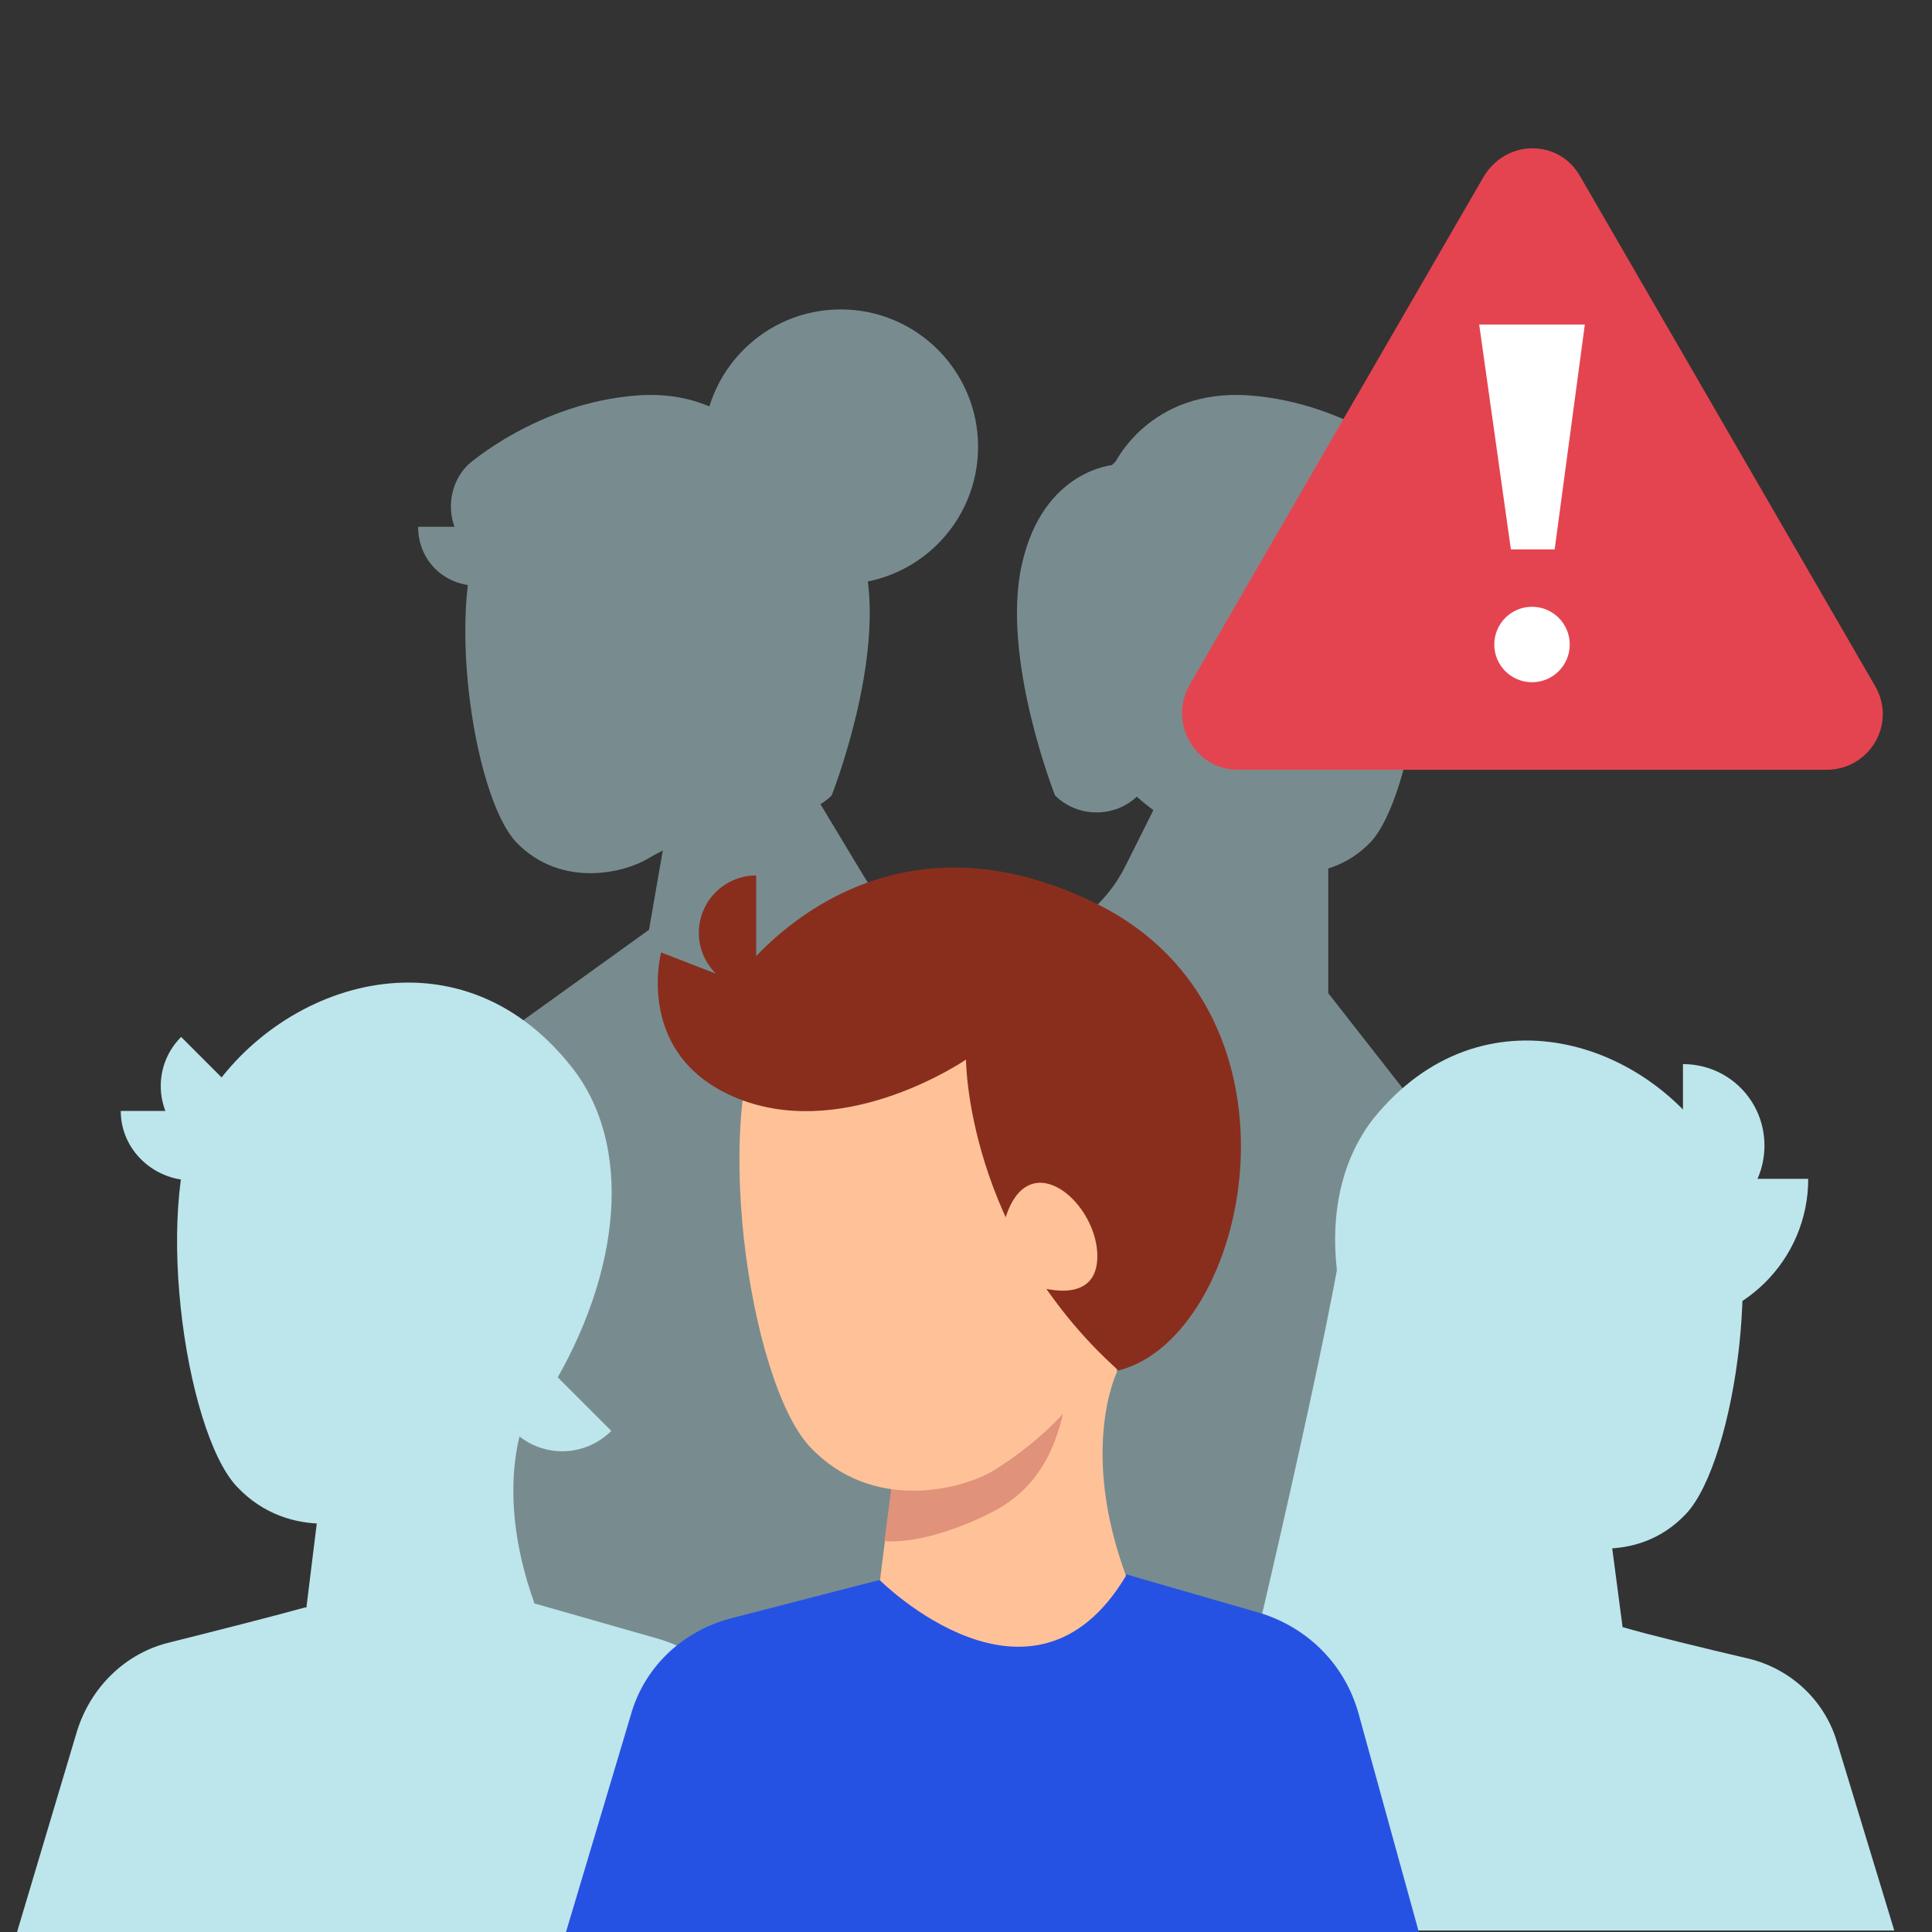 <svg xmlns="http://www.w3.org/2000/svg" xmlns:xlink="http://www.w3.org/1999/xlink" id="Layer_1" version="1.1" viewBox="0 0 128 128" xml:space="preserve" style="enable-background:new 0 0 128 128"><rect x="0" y="0" width="128" height="128" fill="#333333" stroke="none"/><style type="text/css">.st1{fill:#ffc298}.st2{fill:#e1927a}.st4{fill:#892e1d}.st12{fill:#2652e4}.st13{fill:#bde5ec}.st25{fill:#e44450}.st37{fill:#fff}.st38{opacity:.5}</style><g><g class="st38"><g><path d="M34.2,55.8c3,3.1,7.2,2,8.7,1.1c2.2-1.3,6.5-2.8,8.7-6.4c4-6.7,4.7-13.8,1.1-18.2c-6.4-8-16.5-4.6-20.5,2.1 C29.4,39.5,31.3,52.7,34.2,55.8z" class="st13"/><path d="M35.5,34.9c0,2.2-1.7,3.9-3.9,3.9s-3.9-1.7-3.9-3.9" class="st13"/><path d="M49.6,47.2c-1.5,1.5-1.5,4,0,5.5c1.5,1.5,4,1.5,5.5,0c0,0,3.6-9.1,2.2-15.3c-1.4-6.3-6.1-6.6-6.1-6.6 s-2.3-5.1-9-4.6c-6.6,0.5-11.2,4.6-11.2,4.6c-1.5,1.5-1.5,4,0,5.5c0.8,0.8,1.8,1.1,2.8,1.1c1,0,2-0.4,2.8-1.1" class="st13"/></g><g><path d="M90.8,55.8c-3,3.1-7.2,2-8.7,1.1c-2.2-1.3-6.5-2.8-8.7-6.4c-4-6.7-4.7-13.8-1.1-18.2 c6.4-8,16.5-4.6,20.5,2.1C95.6,39.5,93.7,52.7,90.8,55.8z" class="st13"/><path d="M89.5,34.9c0,2.2,1.7,3.9,3.9,3.9c2.2,0,3.9-1.7,3.9-3.9" class="st13"/><path d="M75.4,47.2c1.5,1.5,1.5,4,0,5.5c-1.5,1.5-4,1.5-5.5,0c0,0-3.6-9.1-2.2-15.3c1.4-6.3,6.1-6.6,6.1-6.6 s2.3-5.1,9-4.6c6.6,0.5,11.2,4.6,11.2,4.6c1.5,1.5,1.5,4,0,5.5c-0.8,0.8-1.8,1.1-2.8,1.1s-2-0.4-2.8-1.1" class="st13"/></g><circle cx="55.7" cy="29.6" r="9.1" class="st13"/><path d="M88,54.9v10.9L97,77.3L93.5,117H29.1l2.5-47.2L43,61.6l2.1-12.1l6.5-0.8l5.6,9.3c1.5,2.5,4.1,4.3,7,4.7l0,0 c4.3,0.6,8.5-1.5,10.4-5.4l3.9-7.8L88,54.9z" class="st13"/></g><g><path d="M107.5,107.8c1.7,0.5,5.4,1.4,8.4,2.1c2.8,0.7,5,2.8,5.8,5.5l3.8,12.5h-49l3.4-12.6c0.7-2.7,2.9-4.9,5.6-5.7 l7.8-2.3L107.5,107.8z" class="st13"/><path d="M106.5,100.2l1,7.6c0,0-8.7,8.8-14.2-0.3c2.7-7.3,0.5-11.7,0.5-11.7l0.4-4.3l7.7,0.9L106.5,100.2z" class="st13"/><path d="M111.7,100.3c-3.3,3.5-8,2.2-9.7,1.3c-2.4-1.4-7.3-3.1-9.7-7.1C87.8,87,87.1,79.1,91,74.1 c7.2-8.9,18.4-5.1,22.8,2.4C117.1,82.1,115,96.8,111.7,100.3z" class="st13"/><path d="M98.5,90.8c0,0-3.6,1.3-3.6-1.8c0.1-3.1,4.2-6.5,5.4-1.8" class="st13"/><path d="M100.4,78.1c0,5.3,4.3,9.7,9.7,9.7c5.3,0,9.7-4.3,9.7-9.7" class="st13"/><path d="M111.5,81.3c3,0,5.4-2.4,5.4-5.4s-2.4-5.4-5.4-5.4" class="st13"/><path d="M84,106.6c4.3,3,10.1,1.9,13.1-2.4s1.9-10.1-2.4-13.1" class="st13"/><path d="M82.1,113.4c0,0,6.6-27.6,7.1-33.3c0.5-5.8,13.3,3.1,13.3,3.1V115" class="st13"/></g><g><path d="M20.2,106.5c-1.8,0.5-5.7,1.5-8.9,2.3c-3,0.7-5.3,3-6.2,5.9l-4,13.4h52.2l-3.6-13.4c-0.8-2.9-3-5.2-6-6.1 l-8.4-2.4L20.2,106.5z" class="st13"/><path d="M21.3,98.4l-1,8.1c0,0,9.3,9.3,15.1-0.3c-2.8-7.8-0.5-12.5-0.5-12.5L34.4,89L26.2,90L21.3,98.4z" class="st13"/><path d="M15.7,98.5c3.5,3.7,8.5,2.4,10.3,1.3c2.6-1.5,7.8-3.3,10.4-7.6c4.8-7.9,5.6-16.4,1.4-21.6 c-7.6-9.5-19.6-5.4-24.3,2.5C10,79.1,12.2,94.8,15.7,98.5z" class="st13"/><path d="M29.8,88.4c0,0,3.9,1.4,3.8-1.9c-0.1-3.3-4.4-7-5.7-1.9" class="st13"/><path d="M17.3,73.6c0,2.6-2.1,4.6-4.6,4.6S8,76.2,8,73.6" class="st13"/><path d="M18.5,75.2c-1.8,1.8-4.7,1.8-6.5,0s-1.8-4.7,0-6.5" class="st13"/><path d="M40.5,94.8c-1.8,1.8-4.7,1.8-6.5,0s-1.8-4.7,0-6.5" class="st13"/></g><path d="M58.2,104.7c-2,0.5-6.2,1.6-9.7,2.5c-3.2,0.8-5.8,3.2-6.7,6.4L37.5,128H94L90,113.5c-0.9-3.2-3.3-5.6-6.4-6.6 l-9-2.6L58.2,104.7z" class="st12"/><path d="M59.4,96l-1.1,8.7c0,0,10.1,10.1,16.3-0.3C71.5,96,74,90.9,74,90.9l-0.4-5l-8.9,1L59.4,96z" class="st1"/><path d="M71,89.2c0-0.2,2.6-1.8,2.6-2l-0.1-1.3l-8.9,1L59.4,96l-0.8,6.1c2.5,0.2,5.7-1.2,6.9-1.8 C69.4,98.4,70.7,94.8,71,89.2z" class="st2"/><path d="M53.7,95.9c4.1,4.3,9.9,2.8,12,1.6c3-1.8,7.8-5.8,8.9-11.6c1-5.8,1-10.7-3.1-16.1c-4.1-5.4-19.9-4.3-20.4-3.4 C46.9,73.2,49.6,91.6,53.7,95.9z" class="st1"/><path d="M43.8,63.1c0,0-1.9,7.1,5.4,9.8c7.1,2.6,14.8-2.7,14.8-2.7s0,11.5,10.1,20.6c8.7-2.2,13.3-23.6-1.4-30.9 c-15.3-7.6-24,5.1-24,5.1L43.8,63.1z" class="st4"/><path d="M68.6,85.2c0,0,4.2,1.5,4.1-2.1c-0.1-3.6-4.8-7.5-6.2-2" class="st1"/><path d="M50.1,65.6c-2.1,0-3.8-1.7-3.8-3.8c0-2.1,1.7-3.8,3.8-3.8" class="st4"/><path d="M98.3,11.7L78.8,45.4c-1.4,2.5,0.4,5.6,3.2,5.6H121c2.9,0,4.7-3.1,3.2-5.6l-19.5-33.7 C103.3,9.2,99.8,9.2,98.3,11.7z" class="st25"/><g><polygon points="105 21.5 103 36.4 100.1 36.4 98 21.5" class="st37"/></g><circle cx="101.5" cy="42.7" r="2.5" class="st37"/></g></svg>